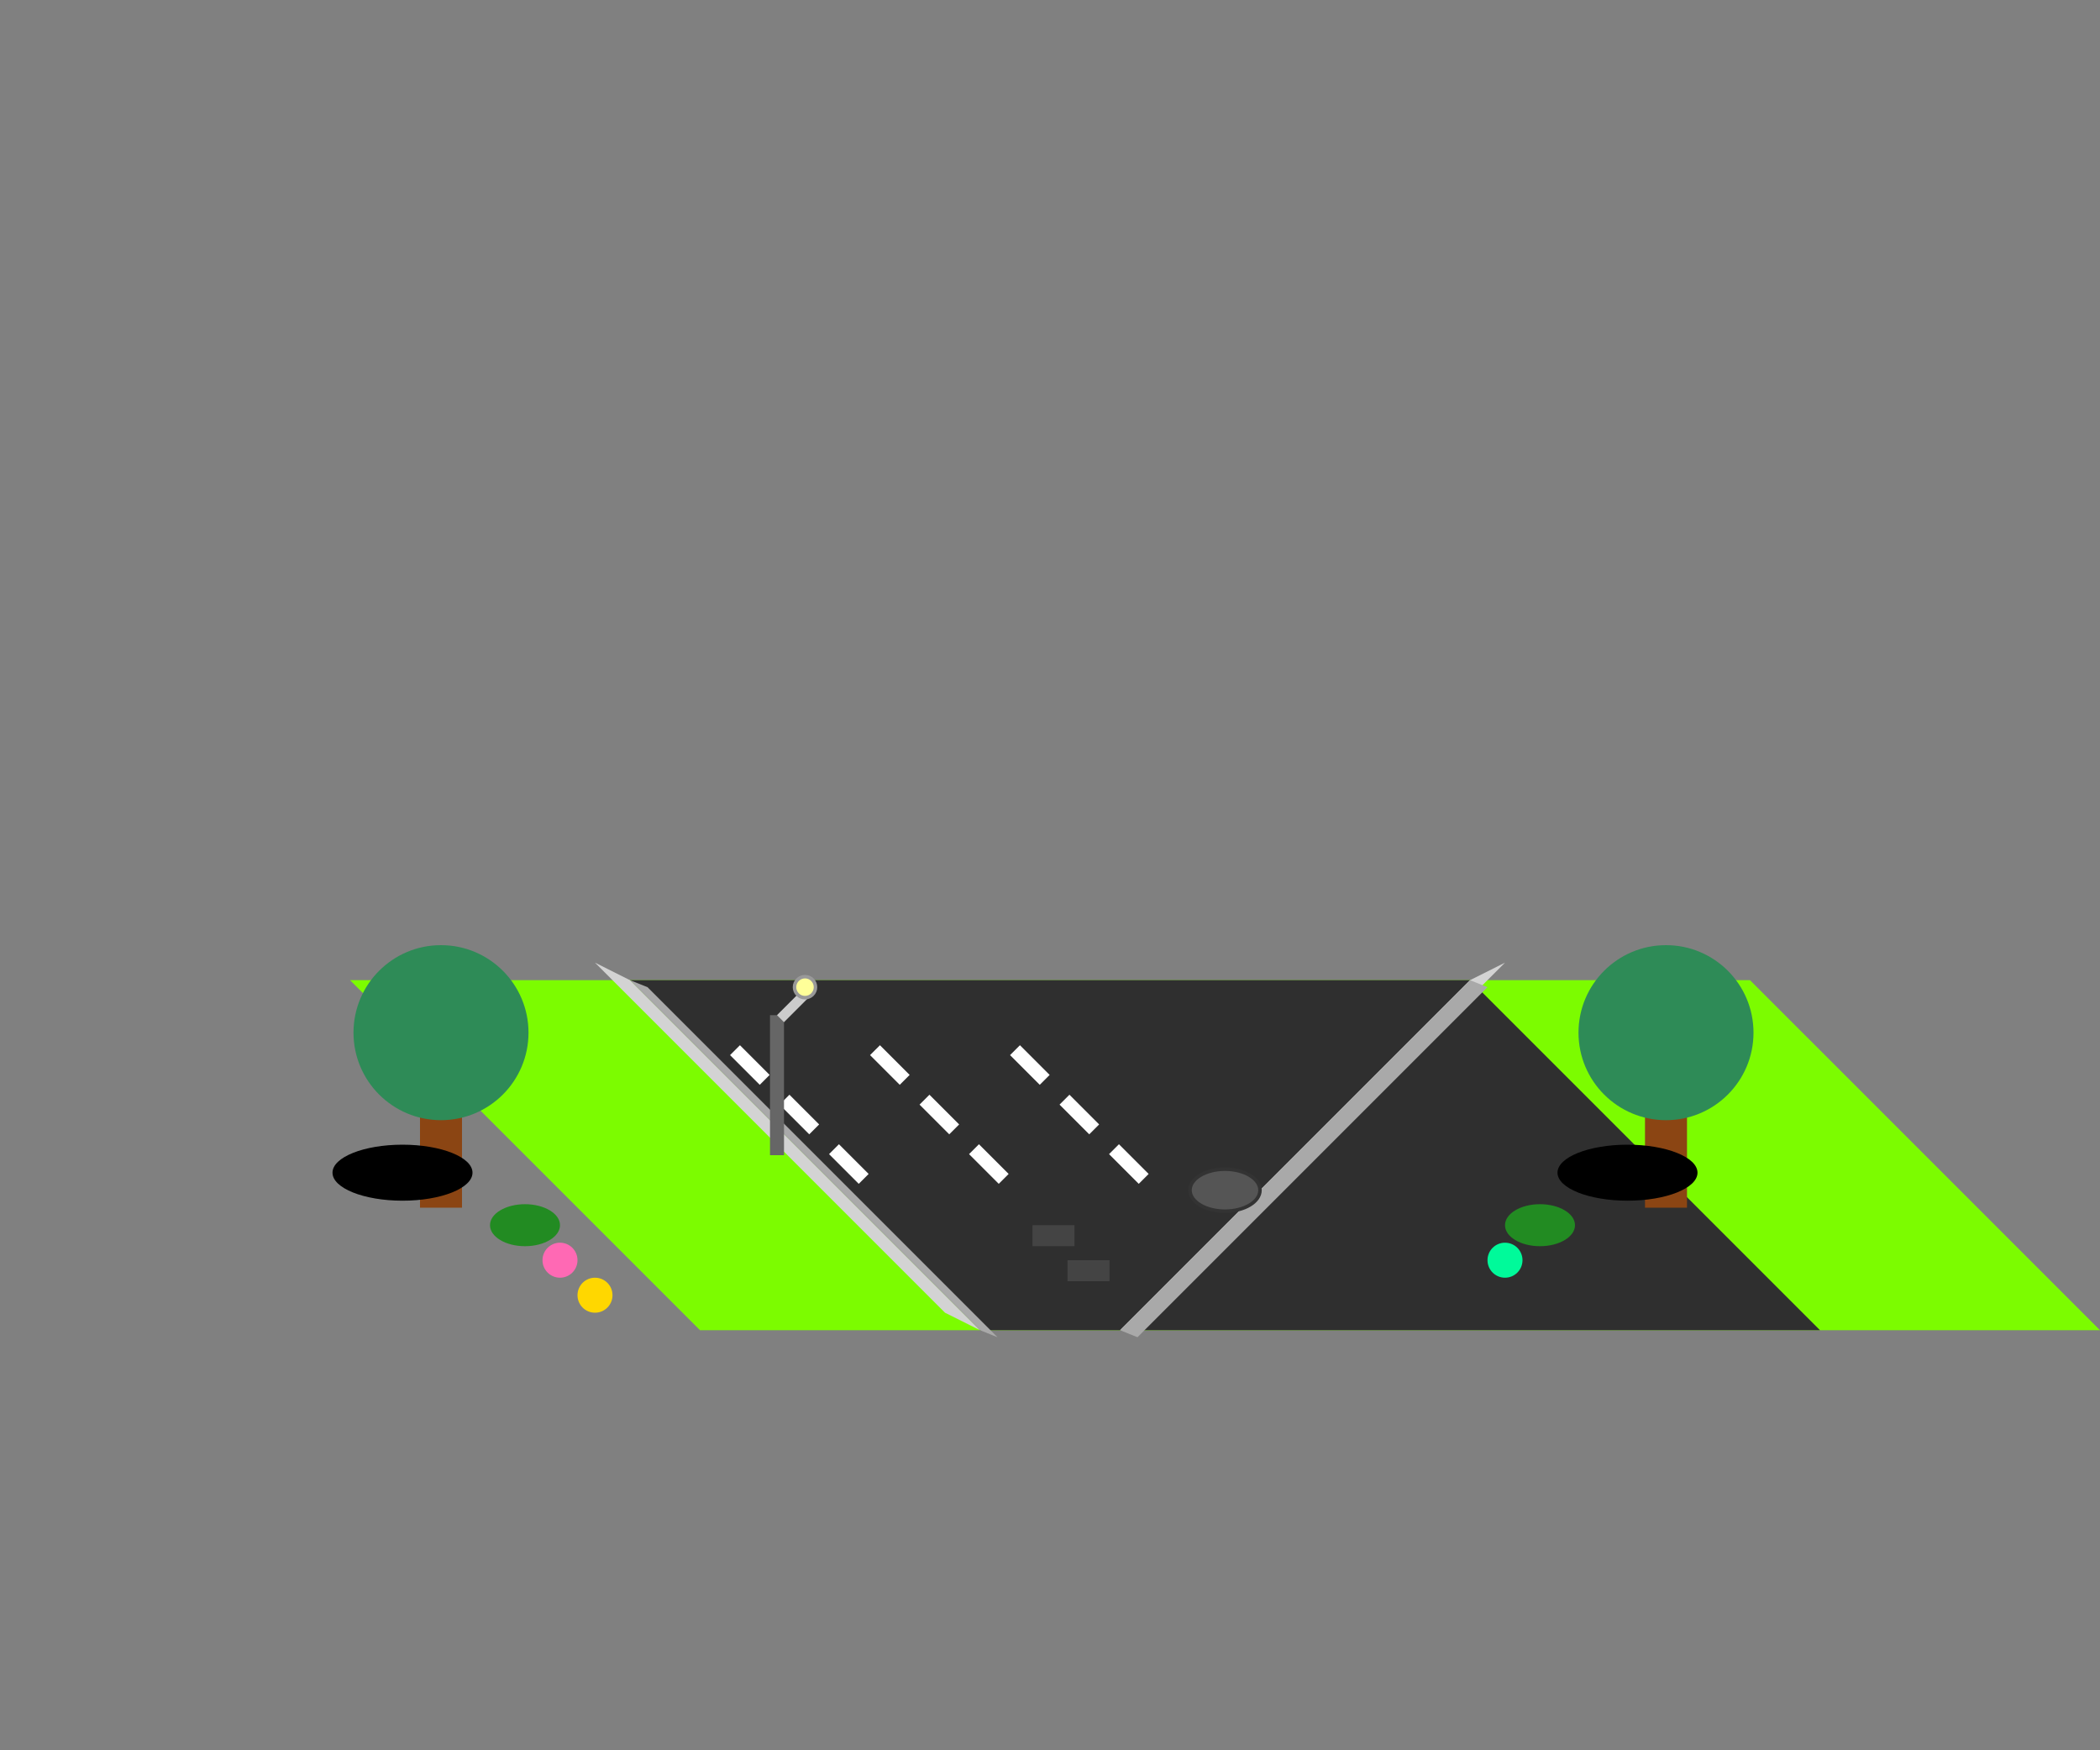 <svg width="600" height="500" viewBox="0 0 600 500" xmlns="http://www.w3.org/2000/svg">
  <rect x="0" y="0" width="600" height="500" fill="#808080" stroke="none"/>
  <!-- Background -->
  <rect width="100%" height="100%" opacity="0"/>

  <!-- Grass area -->
  <polygon points="100,280 500,280 600,380 200,380" fill="#7CFC00"/>

  <!-- Road base -->
  <polygon points="180,280 420,280 520,380 280,380" fill="#2f2f2f"/>

  <!-- Center lane markings -->
  <line x1="210" y1="300" x2="250" y2="340" stroke="#ffffff" stroke-width="4" stroke-dasharray="12,8"/>
  <line x1="250" y1="300" x2="290" y2="340" stroke="#ffffff" stroke-width="4" stroke-dasharray="12,8"/>
  <line x1="290" y1="300" x2="330" y2="340" stroke="#ffffff" stroke-width="4" stroke-dasharray="12,8"/>

  <!-- Sidewalk Left -->
  <polygon points="170,275 180,280 280,380 270,375" fill="#d3d3d3"/>
  <!-- Curb shadow -->
  <polygon points="180,280 185,282 285,382 280,380" fill="#a9a9a9"/>

  <!-- Sidewalk Right -->
  <polygon points="420,280 430,275 330,375 320,380" fill="#d3d3d3"/>
  <!-- Curb shadow -->
  <polygon points="420,280 425,282 325,382 320,380" fill="#a9a9a9"/>

  <!-- Manhole cover -->
  <ellipse cx="350" cy="340" rx="10" ry="6" fill="#555" stroke="#333" stroke-width="1"/>

  <!-- Gutter grates -->
  <rect x="295" y="350" width="12" height="6" fill="#444"/>
  <rect x="305" y="360" width="12" height="6" fill="#444"/>

  <!-- Flowers and bushes -->
  <circle cx="160" cy="360" r="5" fill="#FF69B4"/>
  <circle cx="170" cy="370" r="5" fill="#FFD700"/>
  <circle cx="430" cy="360" r="5" fill="#00FA9A"/>
  <ellipse cx="150" cy="350" rx="10" ry="6" fill="#228B22"/>
  <ellipse cx="440" cy="350" rx="10" ry="6" fill="#228B22"/>

  <!-- Tree left -->
  <rect x="120" y="310" width="12" height="35" fill="#8B4513"/>
  <circle cx="126" cy="295" r="25" fill="#2e8b57"/>
  <ellipse cx="115" cy="335" rx="20" ry="8" fill="#00000033"/>

  <!-- Tree right -->
  <rect x="470" y="310" width="12" height="35" fill="#8B4513"/>
  <circle cx="476" cy="295" r="25" fill="#2e8b57"/>
  <ellipse cx="465" cy="335" rx="20" ry="8" fill="#00000033"/>

  <!-- Isometric light post -->
  <rect x="220" y="290" width="4" height="40" fill="#666"/>
  <polygon points="222,290 230,282 232,284 224,292" fill="#cccccc"/>
  <circle cx="230" cy="282" r="3" fill="#ffff99" stroke="#999" stroke-width="1"/>
</svg>
